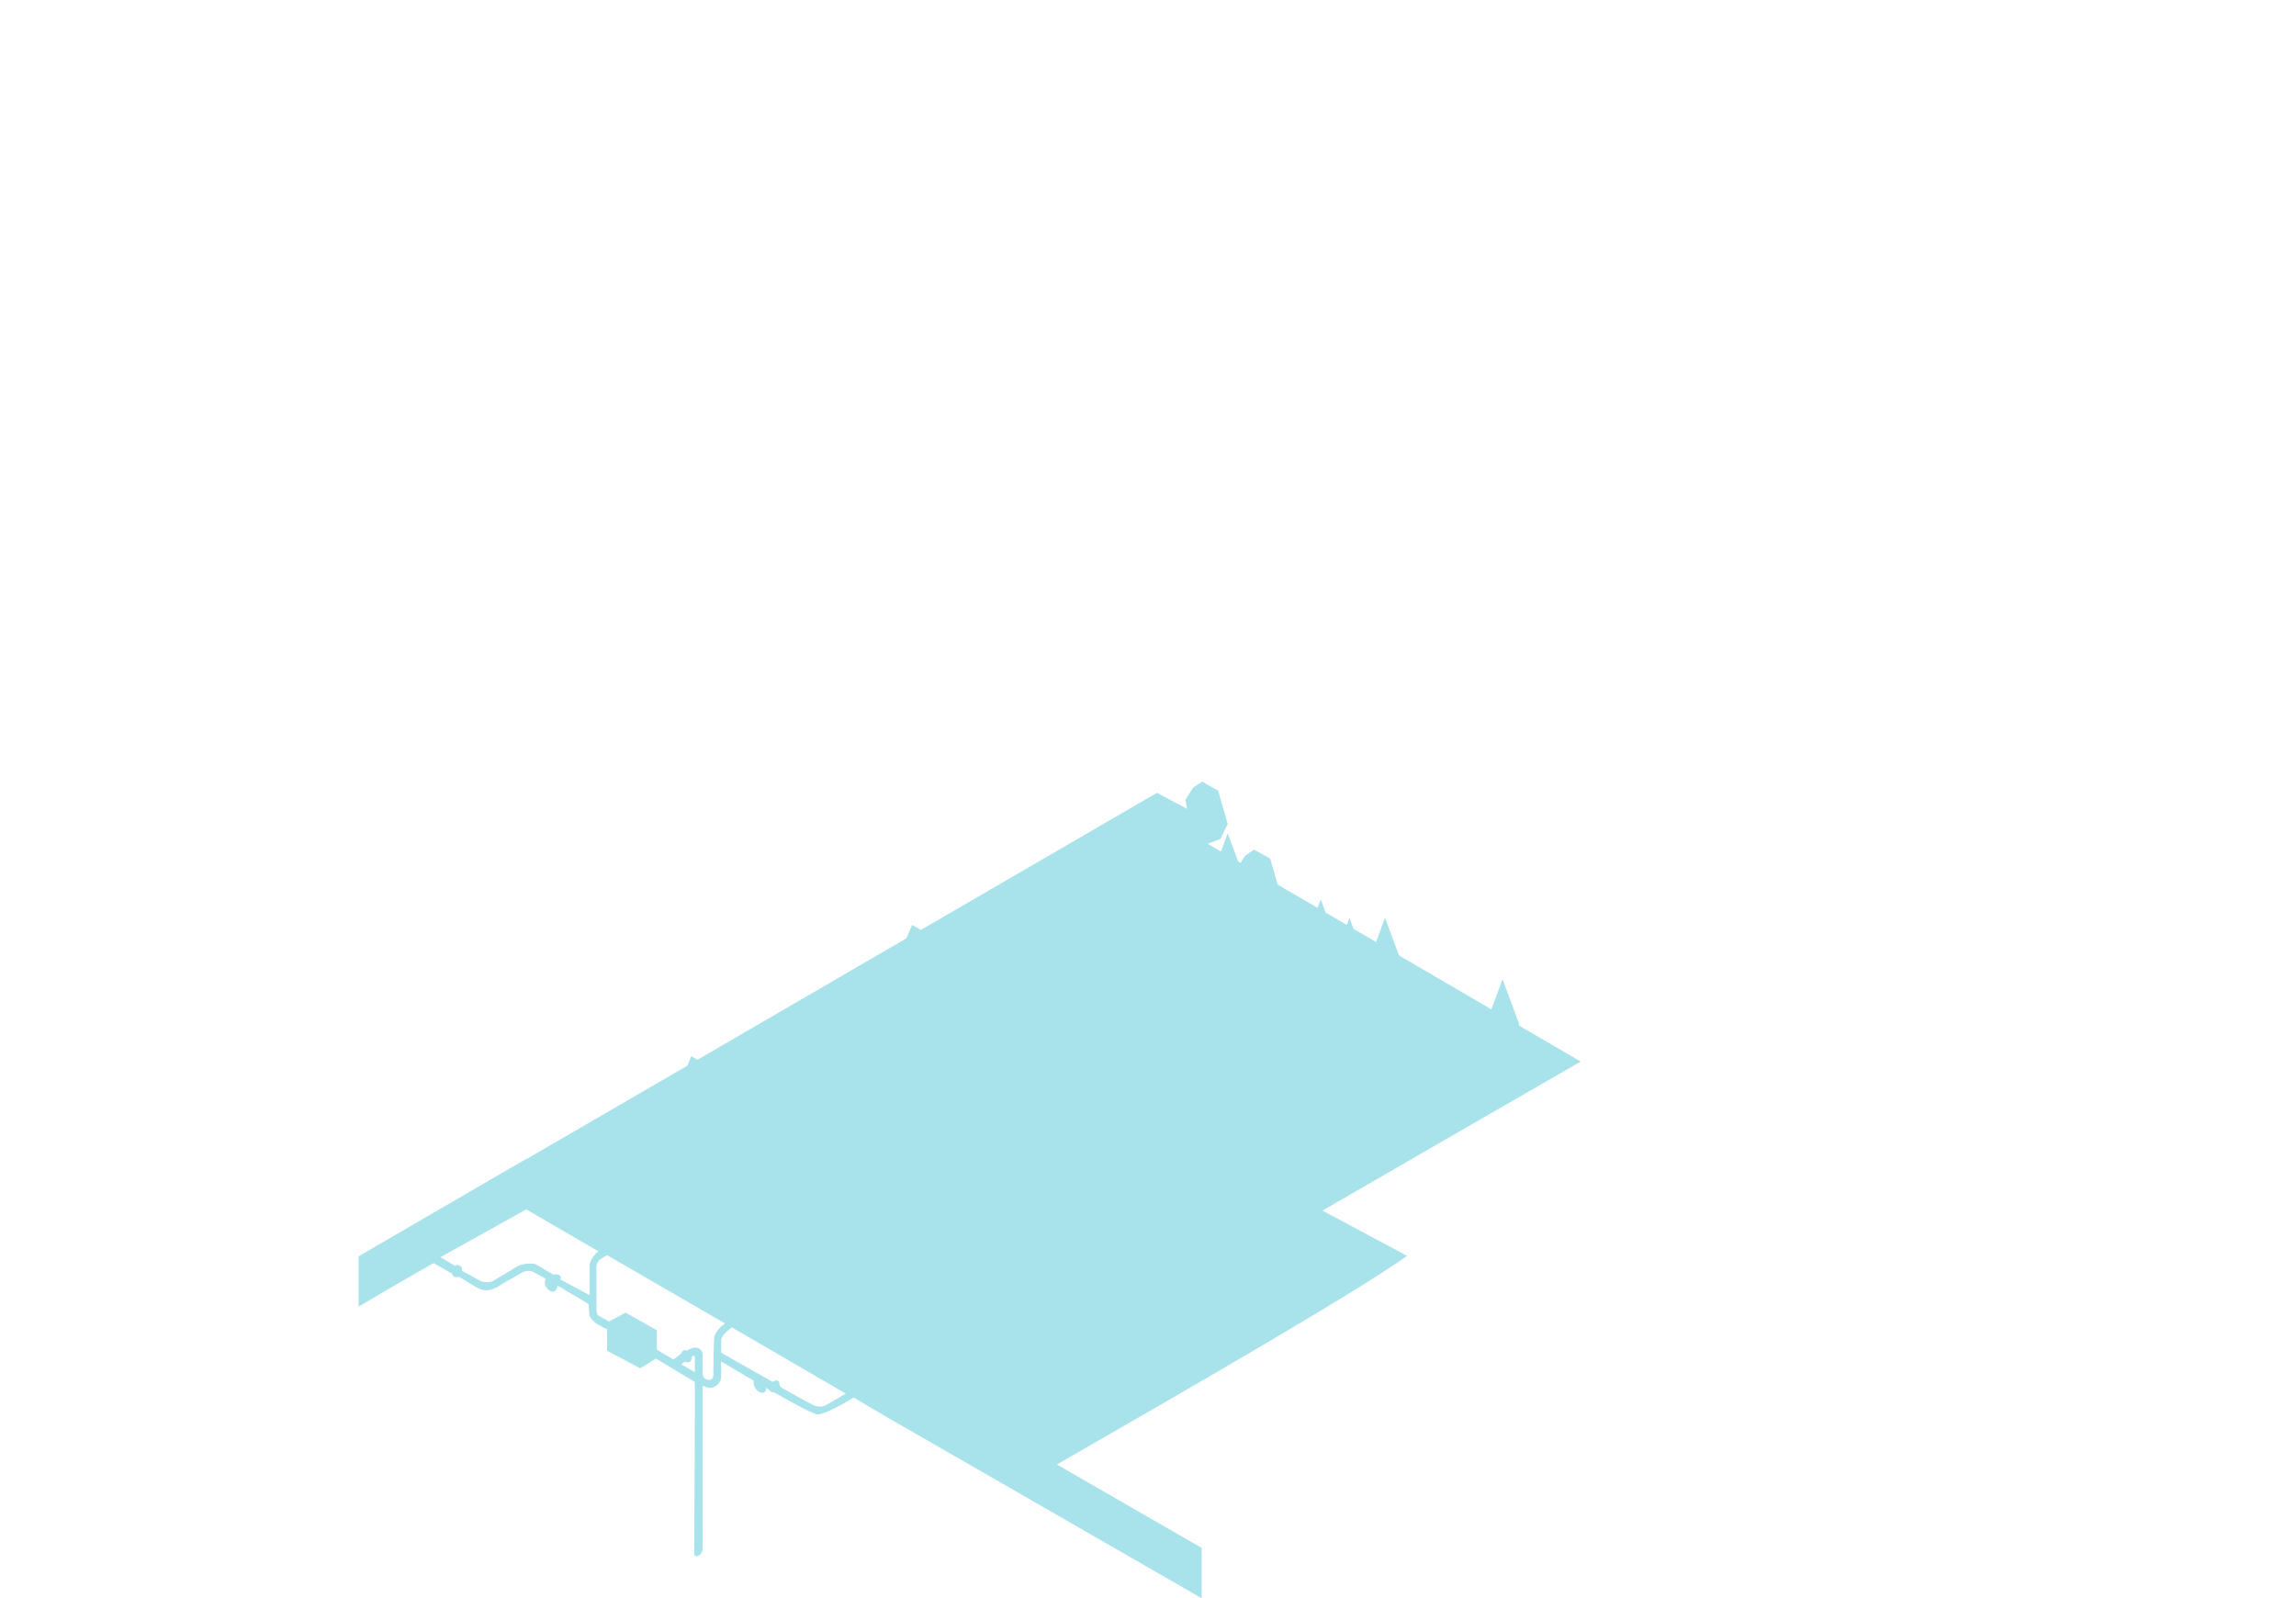 <svg width="1178" height="820" viewBox="0 0 1178 820" fill="none" xmlns="http://www.w3.org/2000/svg">
<path opacity="0.4" fill-rule="evenodd" clip-rule="evenodd" d="M779.349 526.188L811 544.659L735.224 588.338L678.503 621.127L721.942 644.358C695.633 663.167 604.897 715.355 558.635 741.964L558.63 741.967L558.627 741.968L558.617 741.974C552.212 745.658 546.66 748.851 542.251 751.397L616.534 794.188V820L454.323 726.674L438 717.04C433.115 720.105 422.39 725.948 419.927 725.585C419.403 726.714 408.583 720.906 396.956 714.292C396.27 714.534 395.826 714.292 395.584 713.889C395.099 713.848 394.776 713.526 394.655 713.001C394.272 712.78 394.05 712.65 393.828 712.521C393.606 712.391 393.384 712.262 393 712.04C393.04 712.363 393.04 712.798 393 713.04C392.919 714.815 390.901 715.018 389.326 714.05C387.752 713.082 386.541 710.864 386.621 709.089C386.662 708.847 386.702 708.646 386.783 708.444C385.338 707.602 383.902 706.745 382.516 705.917L382.512 705.915C381.11 705.077 379.758 704.27 378.5 703.54L370 698.54C369.798 699.105 369.96 701.516 370 702.04C370 702.455 370.013 702.906 370.027 703.376C370.08 705.17 370.14 707.23 369.5 708.54C368.652 710.315 367 712.04 364 712.04C363.174 712.04 362.5 711.737 361.894 711.465C361.399 711.242 360.949 711.04 360.5 711.04V795.04C360.5 796.654 357.877 799.713 356.263 797.898C356.169 797.675 356.239 784.8 356.329 768.182C356.433 748.86 356.565 724.478 356.5 709.04C352.681 706.749 350.102 705.187 347.899 703.853L347.898 703.852L347.896 703.851L347.89 703.847C344.329 701.69 341.749 700.128 336.5 697.04L328.5 702.04L311.5 693.04V688.04V682.04C311.5 682.04 308.326 680.591 306 679.04C304.5 678.04 302.75 676.04 302.5 675.04C302.25 674.04 302 669.04 302 669.04L286 659.54C286 659.54 285.909 662.04 284.5 662.54C283.091 663.04 281.617 662.466 280 660.04C279 658.54 280 656.04 280 656.04L273.5 652.54C273.5 652.54 272.373 652.04 271.5 652.04C270 652.04 268.5 652.54 268.5 652.54L258 658.54C258 658.54 253.5 662.04 249.5 662.04C247 662.04 244.5 660.54 244.5 660.54L235.5 655.04C235.5 655.04 234.265 655.673 233 655.04C232 654.54 232 653.54 232 653.54L222.5 648.04L204.751 658.191L184 670.371V644.56L270.071 594.549V594.63L270.151 594.67L352.629 546.797L354.688 541.917L357.877 543.732L465.062 481.42L467.969 474.524L472.49 477.105L593.603 406.767L609.105 415.035L608.177 410.397L612.133 404.146L616.735 401.04L624.971 405.638L629.896 422.738L626.101 430.482L619.561 432.902L626.424 436.895L629.896 427.578L635.266 442.017L636.477 442.743L638.818 439.032L643.421 435.927L651.656 440.524L655.532 453.874L676 465.812L677.615 461.456L680.118 468.192L691.018 474.564L692.35 470.934L694.449 476.58L705.995 483.316L710.598 470.894L717.784 490.212L765.179 517.88L770.912 502.433L779.39 525.26H779.309C779.349 525.583 779.39 525.905 779.349 526.188ZM416.5 720.5C418.801 721.831 421.461 722.278 423.763 720.906L434 715.04L375.5 681.04C375.5 681.04 373.5 682.54 372 684.04C371.127 684.914 370 686.54 370 687.54V694.04L396.5 709.04C400 706.54 400.081 710.677 400 711.04L400.5 711.54C400.714 711.754 401.368 712.181 402 712.54C411.729 718.066 416.5 720.5 416.5 720.5ZM270 620.5L307 642C305.5 643.167 302.5 646.3 302.5 649.5V664.5L287.5 656.5C287.833 655.833 288.1 654.4 286.5 654C284.9 653.6 284.167 653.833 284 654L274.5 648.5C272.667 648.167 268.2 648 265 650C261.8 652 255.333 655.833 252.5 657.5C251.167 657.833 248 658.2 246 657C244 655.8 239.167 653.167 237 652C237.167 651.5 237.2 650.3 236 649.5C234.8 648.7 233.833 649.167 233.5 649.5L226 645L270 620.5ZM372 679L311.5 644C310.833 644.333 309.1 645.3 307.5 646.5C305.9 647.7 305.833 650.667 306 652V671.5C306 673.9 306.666 674.833 307 675L312.5 678L321 673.5L337 682.5V692.5L345.5 697.5C346 697.167 347.5 696.1 349.5 694.5C350.3 692.5 351.5 692.5 352.5 693C353.166 692.5 355.1 691.1 357.5 691.5C359.9 691.9 360.5 694.167 360.5 695L360.5 704.5C360.5 706.5 361.5 708 364 708C365.422 708 365.833 706.667 366 706C366 700.5 366.1 688.8 366.5 686C366.9 683.2 370.333 680.167 372 679ZM356.5 697V704L349.5 700L351.5 698.5C351.5 699 352.2 699 352.999 699H353C354.375 699 355 697.5 355 696C355.106 695.947 355.206 695.894 355.3 695.845C356.1 695.422 356.5 695.211 356.5 697Z" fill="#27B7CA"/>
</svg>
